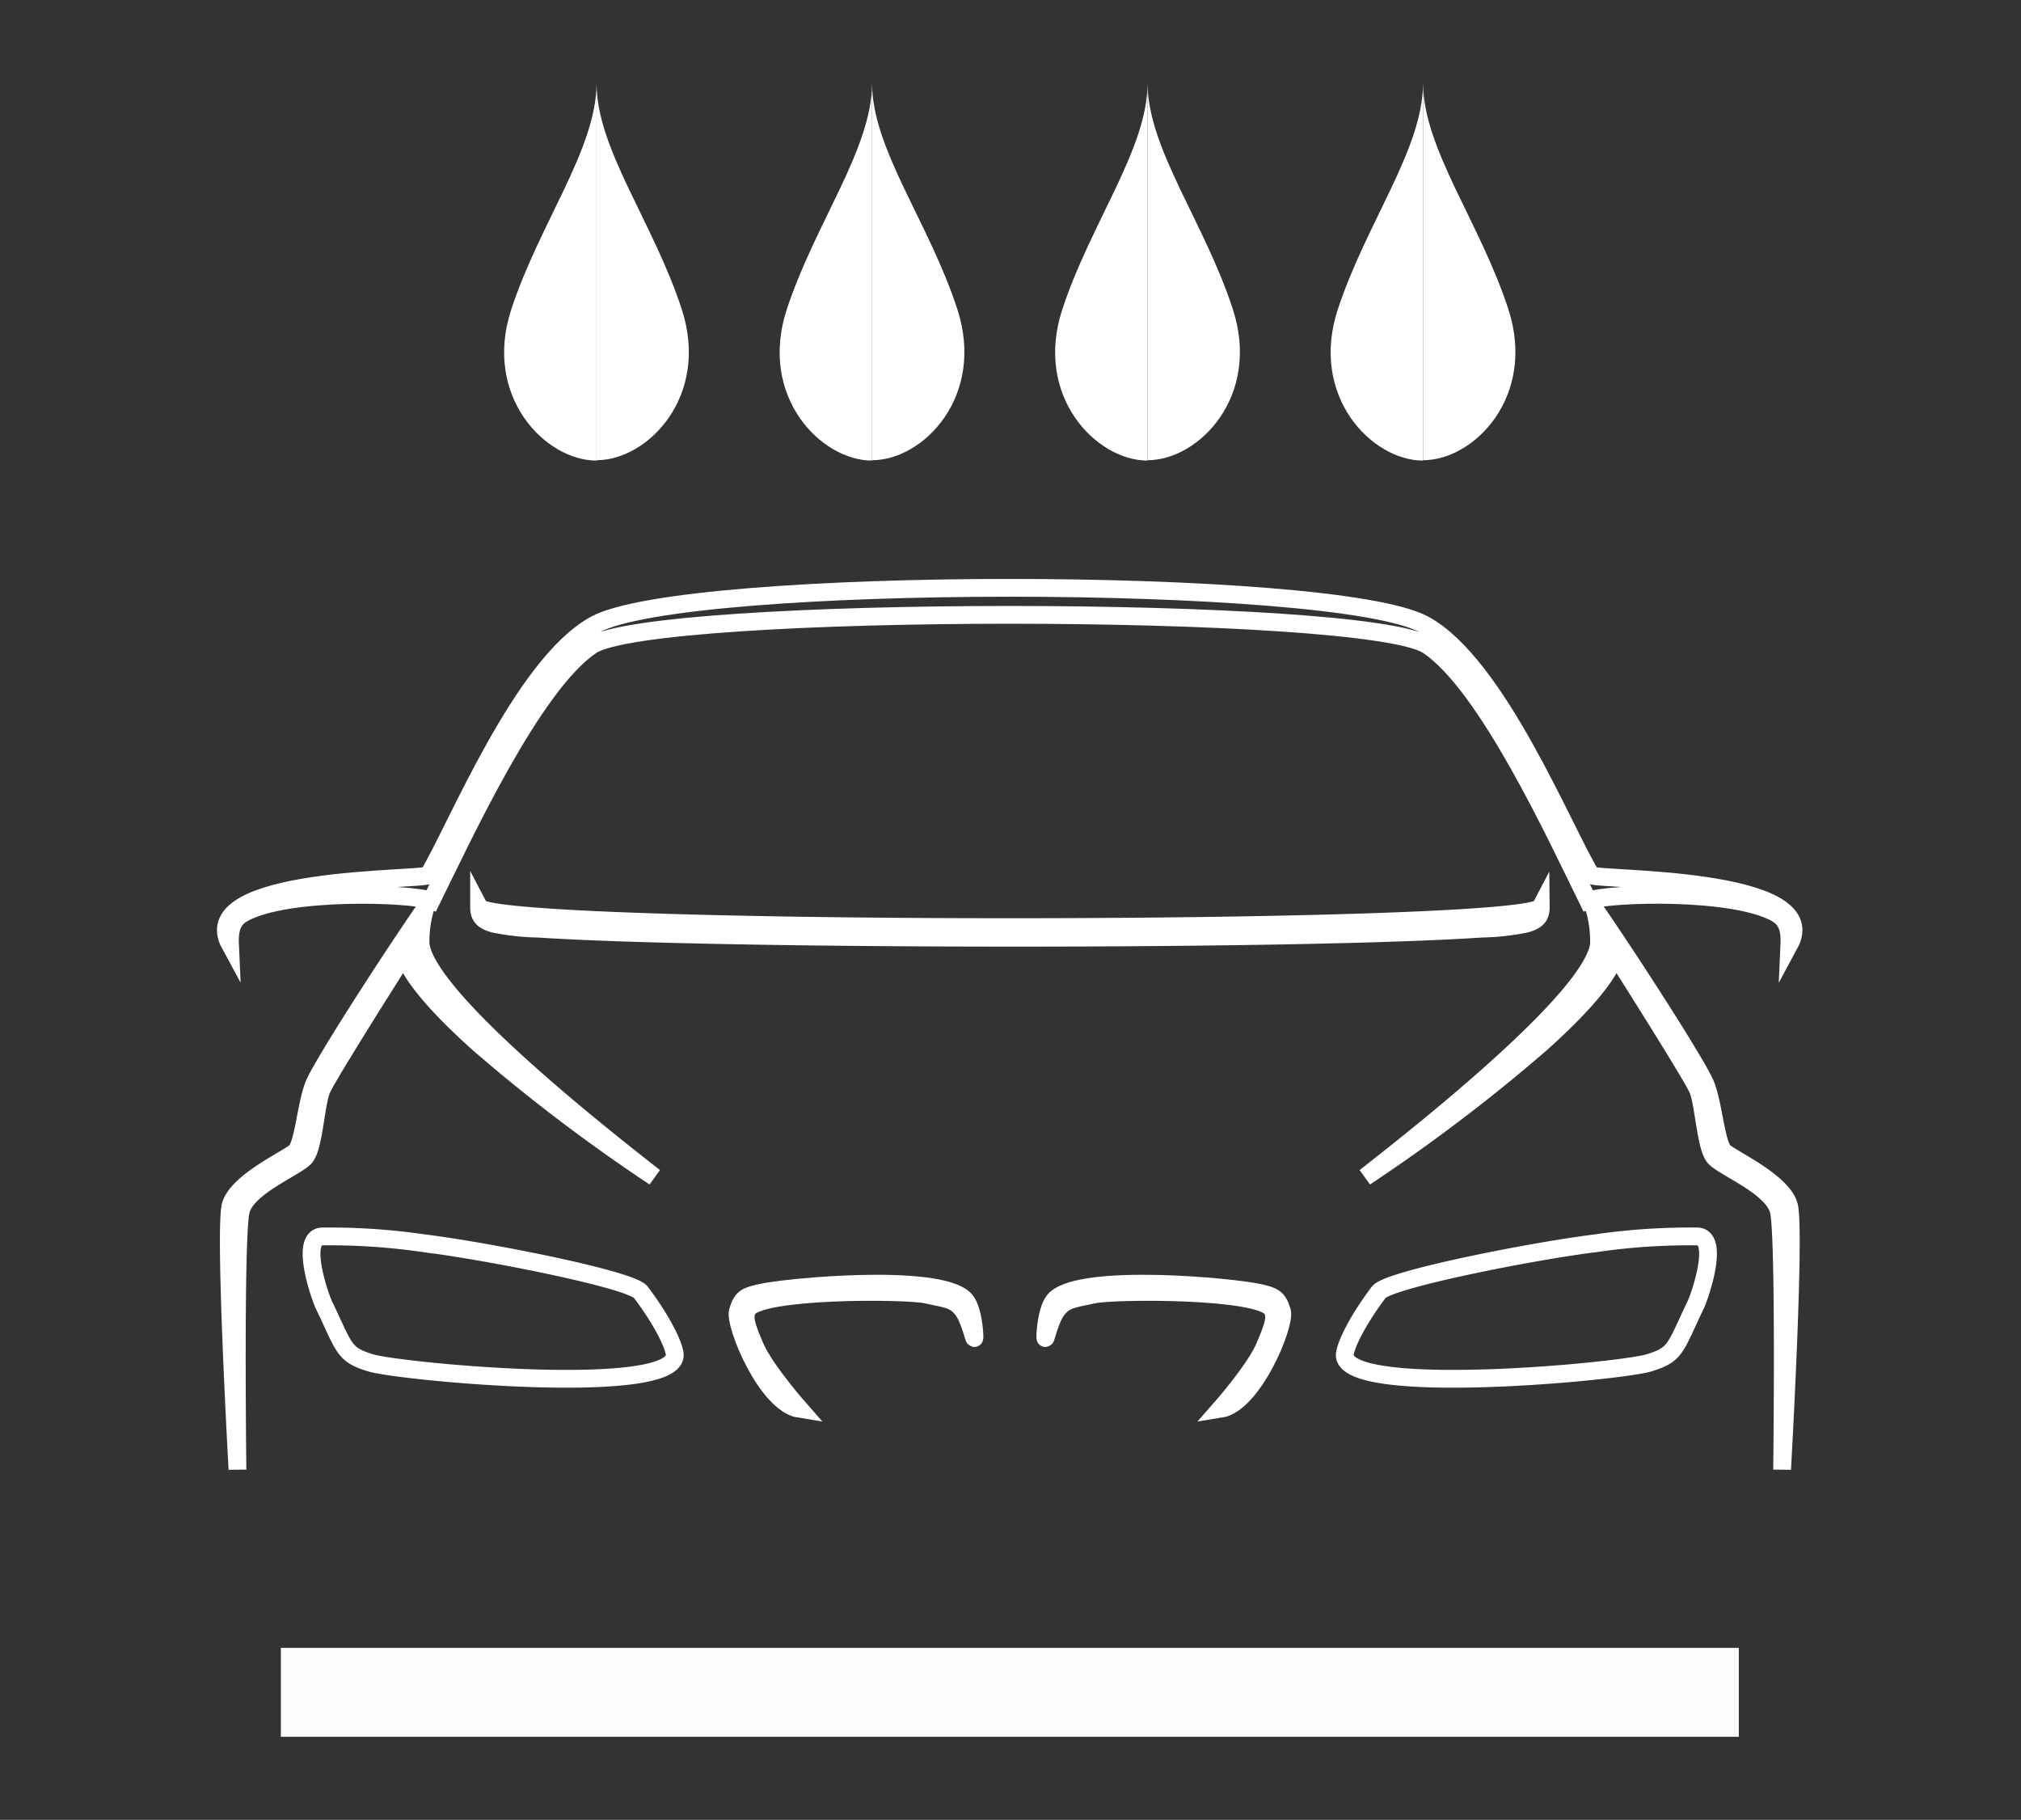 <svg id="Слой_1" data-name="Слой 1" xmlns="http://www.w3.org/2000/svg" viewBox="0 0 227.33 204.67"><rect x="0" y="0" width="227.33" height="204.67" fill="#333333" stroke="none"/><defs><style>.cls-1{fill:none;stroke:#fff;stroke-miterlimit:22.93;stroke-width:2px;fill-rule:evenodd;}.cls-2{fill:#fff;}.cls-3{fill:#fcfcfc;}</style></defs><title>vash</title><path class="cls-1" d="M66.52,72.6c-6.58,4.42-14.33,21.27-18,28.69-2.42-.85-16.23-1.28-21.1,1.39-1,.54-1.65,1.35-1.55,3.55-4.25-7.81,21.93-7.2,22.31-7.81,3.06-5,10.55-23.77,18.81-28.2,10.21-5.48,83-5.48,93.17,0,8.26,4.43,15.76,23.25,18.81,28.2.38.62,26.55,0,22.31,7.81.1-2.2-.57-3-1.55-3.55-4.87-2.67-18.68-2.25-21.1-1.39-3.65-7.42-11.4-24.27-18-28.69C153.74,68,73.44,68,66.52,72.6Z"/><path class="cls-1" d="M26.71,165.29s-.32-26.39.38-29.13,6.2-4.84,7.22-6,1.18-6,1.88-7.65,9.35-15.25,9.35-15.25-.1,2.59,8.32,10.12a194.36,194.36,0,0,0,19.76,15c-5.1-4-25.63-20-26.31-26.18a13.12,13.12,0,0,1,.51-4c-4,5.78-11.57,17.52-12.49,19.76s-1.17,6.76-2.12,7.59-6.5,3.35-7.26,6,.76,29.67.76,29.67"/><path class="cls-1" d="M200.46,165.29s.32-26.39-.38-29.13-6.2-4.84-7.22-6-1.18-6-1.88-7.65-9.35-15.25-9.35-15.25.1,2.59-8.32,10.12a194.37,194.37,0,0,1-19.76,15c5.1-4,25.63-20,26.31-26.18a13.12,13.12,0,0,0-.51-4c4,5.78,11.57,17.52,12.49,19.76s1.17,6.76,2.12,7.59,6.49,3.35,7.26,6-.76,29.67-.76,29.67"/><path class="cls-1" d="M36.44,146.77c2.36,4.91,2.17,5.55,5.23,6.5,3.27,1,33.73,3.87,34.23-.77.08-.77-1.11-3.58-3.82-7.17-1.08-1.43-17.24-4.62-24.42-5.51a73.35,73.35,0,0,0-11.5-.76C33.74,139.3,35.94,145.72,36.44,146.77Z"/><path class="cls-1" d="M190.73,146.77c-2.36,4.91-2.17,5.55-5.23,6.5-3.26,1-33.73,3.87-34.23-.77-.08-.77,1.11-3.58,3.82-7.17,1.08-1.43,17.24-4.62,24.42-5.51a73.35,73.35,0,0,1,11.5-.76C193.43,139.3,191.23,145.72,190.73,146.77Z"/><path class="cls-1" d="M83,147.46c-.45,1.48,3.22,10.42,6.93,11,0,0-3.83-4.35-4.95-6.9s-1.32-3.45-.91-4.27c1.16-2.31,17.82-2.2,20.1-1.7s3.08.5,4,1.57,1.41,3.62,1.44,3.3-.13-3.43-1.16-4.38c-3.17-2.92-19.9-1.37-23-.66C84,145.77,83.45,145.91,83,147.46Z"/><path class="cls-1" d="M144.2,147.46c.45,1.48-3.22,10.42-6.93,11,0,0,3.83-4.35,4.94-6.9s1.32-3.45.91-4.27c-1.16-2.31-17.82-2.2-20.1-1.7s-3.08.5-4,1.57-1.41,3.62-1.44,3.3.13-3.43,1.16-4.38c3.17-2.92,19.9-1.37,23-.66C143.18,145.77,143.73,145.91,144.2,147.46Z"/><path class="cls-1" d="M60.53,104.44c20.36,1.34,85.58,1.39,106.11,0a27.08,27.08,0,0,0,5-.55c1.28-.36,1.68-.87,1.67-1.87-1.57,3-117.85,3-119.42,0,0,1,.38,1.51,1.67,1.87A27,27,0,0,0,60.53,104.44Z"/><path class="cls-2" d="M67.1,51.76c5.78,0,12.78-7.21,9.58-17S67.1,16.75,67.1,9.34"/><path class="cls-2" d="M67.1,9.34c0,7.41-6.39,15.71-9.59,25.46s3.8,17,9.59,17"/><path class="cls-2" d="M98.09,51.76c5.78,0,12.78-7.21,9.59-17S98.09,16.75,98.09,9.34"/><path class="cls-2" d="M98.09,9.34c0,7.41-6.39,15.71-9.59,25.46s3.81,17,9.59,17"/><path class="cls-2" d="M129.08,51.76c5.78,0,12.78-7.21,9.59-17s-9.59-18.06-9.59-25.46"/><path class="cls-2" d="M129.08,9.34c0,7.41-6.39,15.71-9.59,25.46s3.8,17,9.59,17"/><path class="cls-2" d="M160.07,51.76c5.78,0,12.78-7.21,9.59-17s-9.59-18.06-9.59-25.46"/><path class="cls-2" d="M160.07,9.34c0,7.41-6.39,15.71-9.59,25.46s3.81,17,9.59,17"/><rect class="cls-3" x="31.59" y="185.33" width="164" height="10"/></svg>